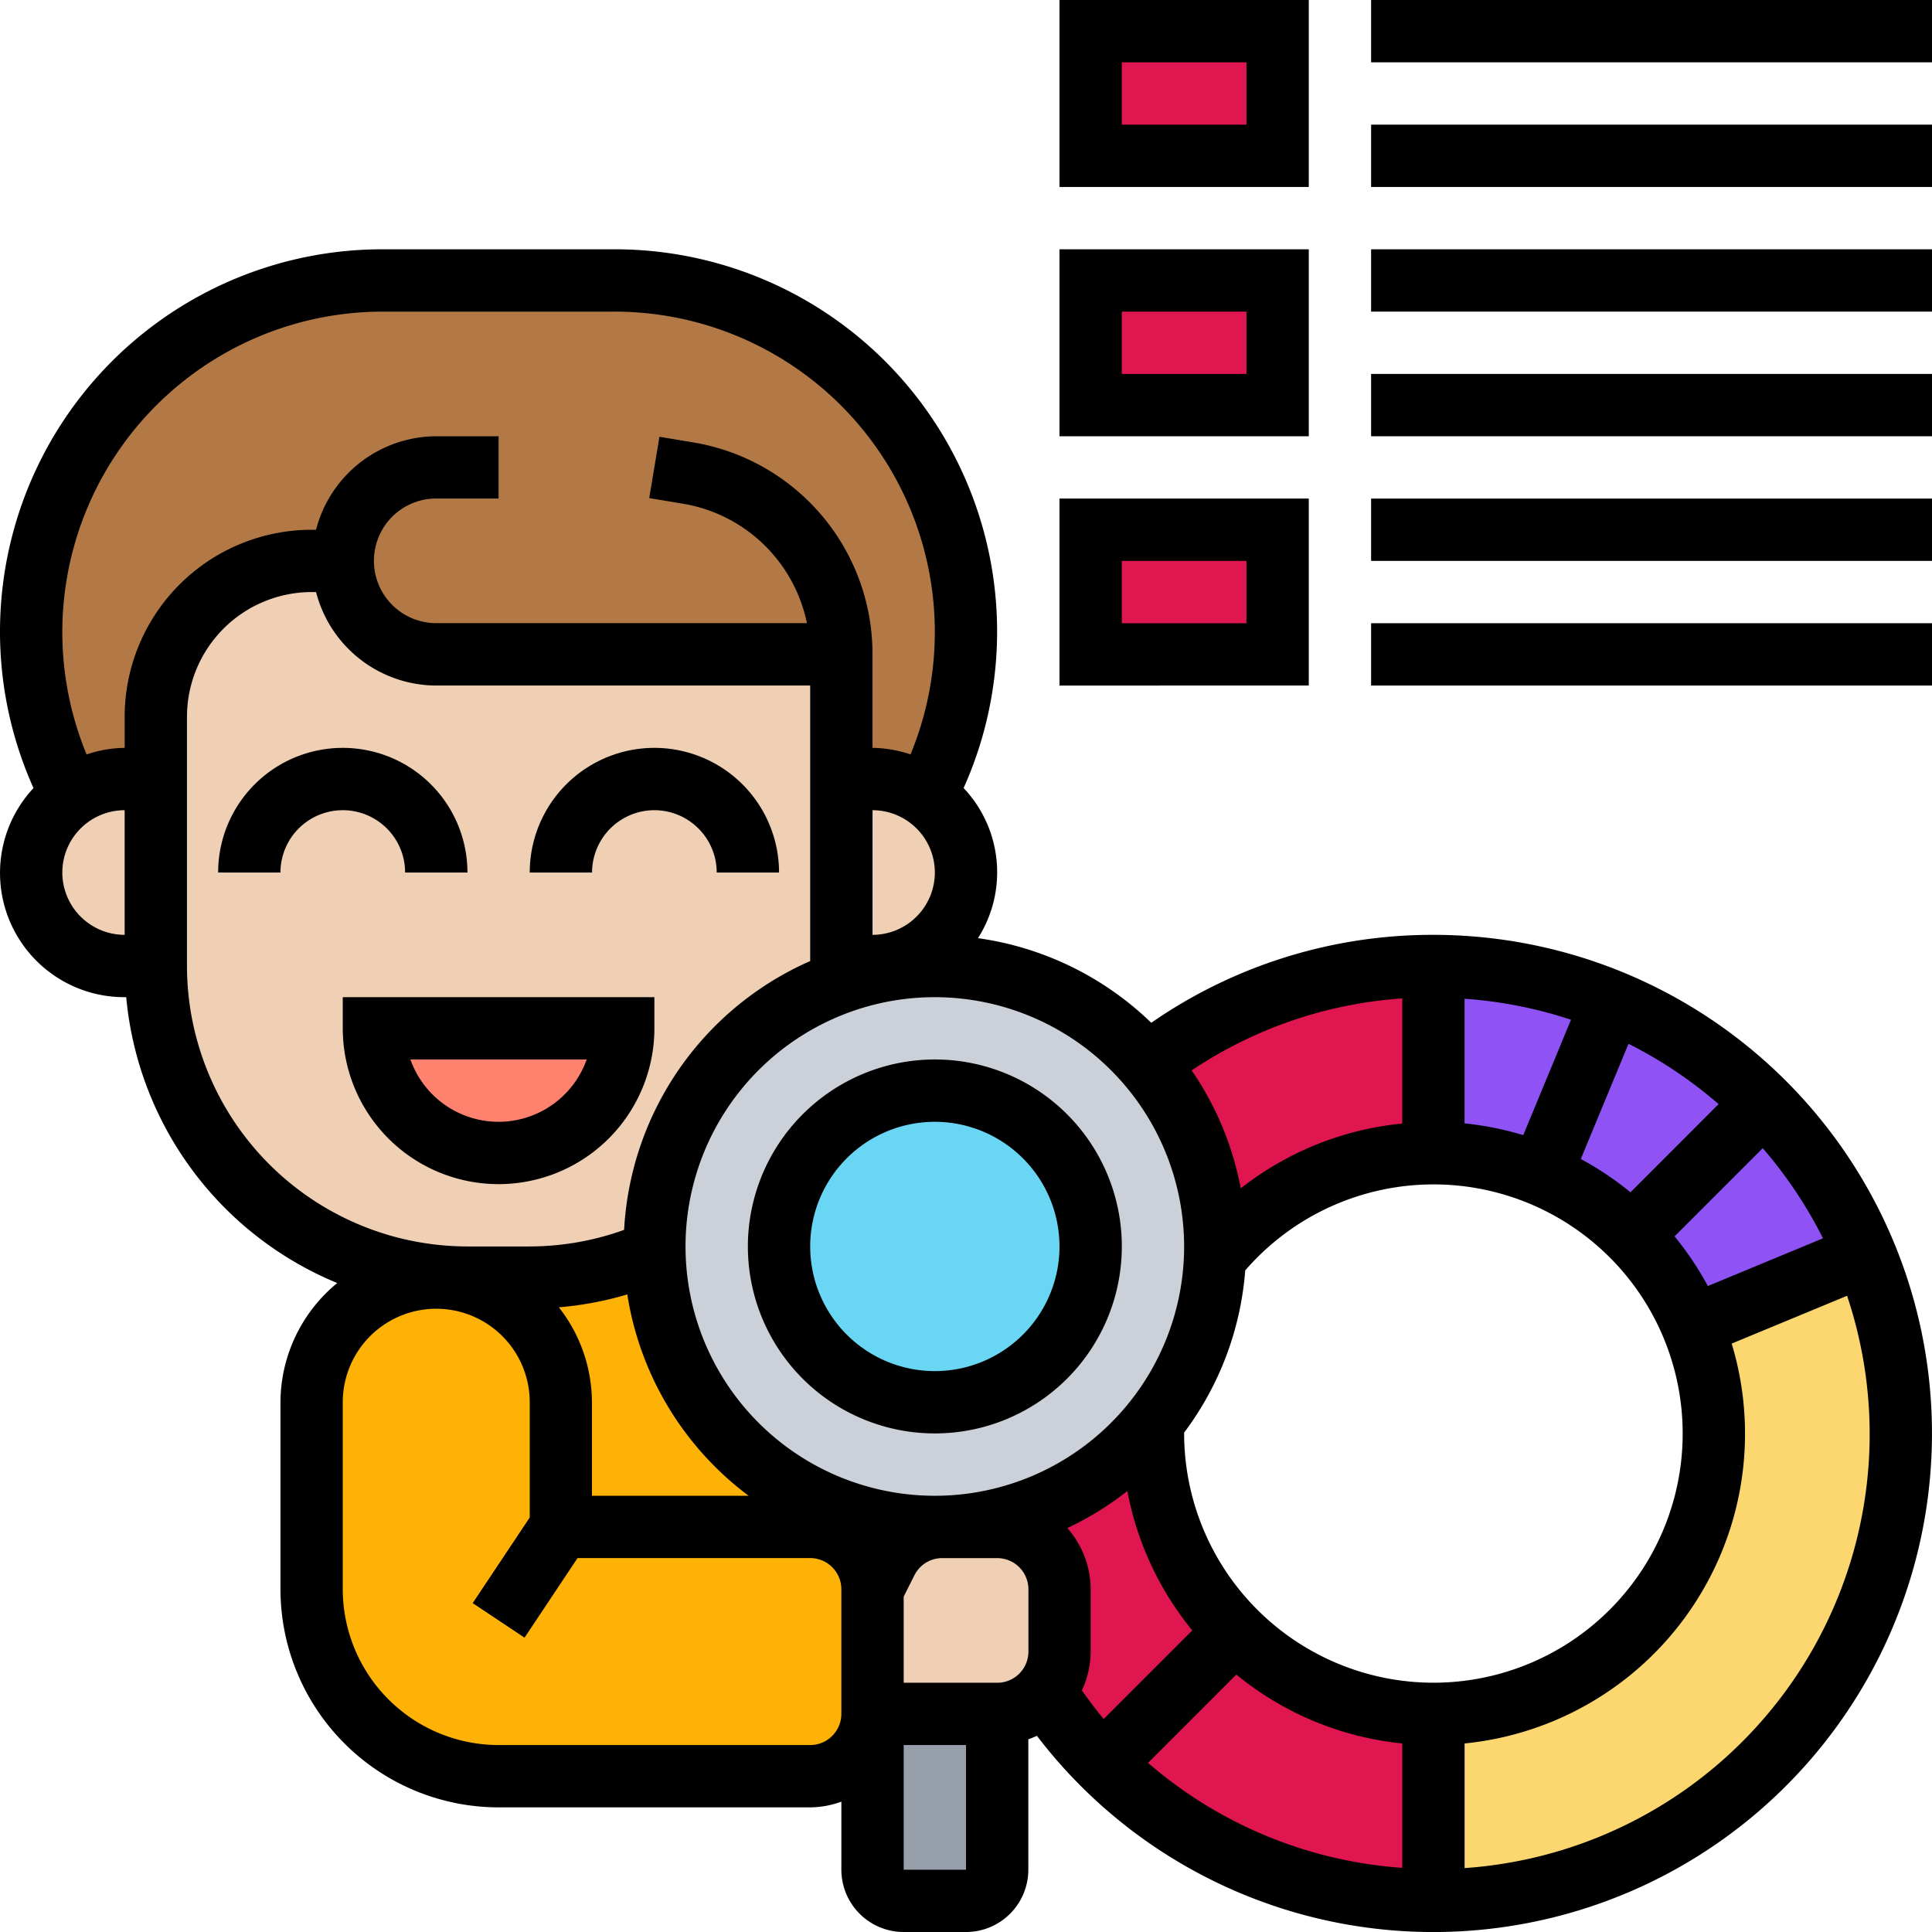 <svg id="Grupo_1065153" data-name="Grupo 1065153" xmlns="http://www.w3.org/2000/svg" width="90.083" height="90.083" viewBox="0 0 90.083 90.083">
  <g id="Grupo_1065151" data-name="Grupo 1065151" transform="translate(1.453 1.453)">
    <g id="Grupo_1065133" data-name="Grupo 1065133" transform="translate(65.383 43.589)">
      <path id="Trazado_779536" data-name="Trazado 779536" d="M66.138,44.454,58.074,47.8A13.035,13.035,0,0,0,46,39.718V31A21.806,21.806,0,0,1,66.138,44.454Z" transform="translate(-46 -31)" fill="#8f52f5"/>
    </g>
    <g id="Grupo_1065134" data-name="Grupo 1065134" transform="translate(65.383 57.043)">
      <path id="Trazado_779537" data-name="Trazado 779537" d="M66.138,40.26a21.569,21.569,0,0,1,1.656,8.34A21.8,21.8,0,0,1,46,70.394V61.677A13.078,13.078,0,0,0,59.077,48.6a12.739,12.739,0,0,0-1-5Z" transform="translate(-46 -40.26)" fill="#fcd770"/>
    </g>
    <g id="Grupo_1065135" data-name="Grupo 1065135" transform="translate(42.484 64.874)">
      <path id="Trazado_779538" data-name="Trazado 779538" d="M30.24,50.5a13,13,0,0,0,9.822-4.853l.015.015c-.015.16-.015.32-.015.494A13.078,13.078,0,0,0,53.139,59.235v8.718a21.789,21.789,0,0,1-18.147-9.72,2.856,2.856,0,0,0,.712-1.9V53.423A2.914,2.914,0,0,0,32.8,50.517H30.24Z" transform="translate(-30.24 -45.65)" fill="#e01650"/>
    </g>
    <g id="Grupo_1065136" data-name="Grupo 1065136" transform="translate(52.045 43.589)">
      <path id="Trazado_779539" data-name="Trazado 779539" d="M39.987,44.077a13,13,0,0,0-3.167-8.529A21.75,21.75,0,0,1,50.158,31v8.718a13.038,13.038,0,0,0-10.171,4.853h-.015C39.987,44.411,39.987,44.236,39.987,44.077Z" transform="translate(-36.82 -31)" fill="#e01650"/>
    </g>
    <g id="Grupo_1065137" data-name="Grupo 1065137" transform="translate(49.4)">
      <path id="Trazado_779540" data-name="Trazado 779540" d="M35,1h8.718V6.812H35Z" transform="translate(-35 -1)" fill="#e01650"/>
    </g>
    <g id="Grupo_1065138" data-name="Grupo 1065138" transform="translate(49.4 11.624)">
      <path id="Trazado_779541" data-name="Trazado 779541" d="M35,9h8.718v5.812H35Z" transform="translate(-35 -9)" fill="#e01650"/>
    </g>
    <g id="Grupo_1065139" data-name="Grupo 1065139" transform="translate(49.4 23.247)">
      <path id="Trazado_779542" data-name="Trazado 779542" d="M35,17h8.718v5.812H35Z" transform="translate(-35 -17)" fill="#e01650"/>
    </g>
    <g id="Grupo_1065140" data-name="Grupo 1065140" transform="translate(0 11.624)">
      <path id="Trazado_779543" data-name="Trazado 779543" d="M38.777,26.435H19.888a4.353,4.353,0,0,1-4.359-4.359H14.077a7.267,7.267,0,0,0-7.265,7.265v2.906H5.359a4.361,4.361,0,0,0-2.5.785A16.437,16.437,0,0,1,17.433,9H28.156A16.437,16.437,0,0,1,42.729,33.032a4.361,4.361,0,0,0-2.5-.785H38.777Z" transform="translate(-1 -9)" fill="#b27946"/>
    </g>
    <g id="Grupo_1065141" data-name="Grupo 1065141" transform="translate(39.23 78.459)">
      <path id="Trazado_779544" data-name="Trazado 779544" d="M33.812,55v7.265a1.457,1.457,0,0,1-1.453,1.453H29.453A1.457,1.457,0,0,1,28,62.265V55Z" transform="translate(-28 -55)" fill="#969faa"/>
    </g>
    <g id="Grupo_1065142" data-name="Grupo 1065142" transform="translate(13.077 58.118)">
      <path id="Trazado_779545" data-name="Trazado 779545" d="M21.624,52.624H33.247a2.914,2.914,0,0,1,2.906,2.906v5.812a2.914,2.914,0,0,1-2.906,2.906H18.718A8.725,8.725,0,0,1,10,55.53V46.812A5.81,5.81,0,0,1,15.812,41c.2,0,.392.015.6.029A6.7,6.7,0,0,1,19.924,42.7a5.848,5.848,0,0,1,1.7,4.112Z" transform="translate(-10 -41)" fill="#ffb206"/>
    </g>
    <g id="Grupo_1065143" data-name="Grupo 1065143" transform="translate(19.484 56.912)">
      <path id="Trazado_779546" data-name="Trazado 779546" d="M31.25,53H19.626V47.188a5.848,5.848,0,0,0-1.7-4.112,6.7,6.7,0,0,0-3.516-1.671v-.058c.276.015.567.029.857.029h2.906a14.593,14.593,0,0,0,5.812-1.206A13.084,13.084,0,0,0,37.062,53a2.8,2.8,0,0,0,.349-.015V53a2.906,2.906,0,0,0-2.6,1.613l-.654,1.293A2.914,2.914,0,0,0,31.25,53Z" transform="translate(-14.41 -40.17)" fill="#ffb206"/>
    </g>
    <g id="Grupo_1065144" data-name="Grupo 1065144" transform="translate(39.23 69.742)">
      <path id="Trazado_779547" data-name="Trazado 779547" d="M36.718,51.906v2.906a2.856,2.856,0,0,1-.712,1.9,2.924,2.924,0,0,1-2.194,1H28V51.906l.654-1.293A2.906,2.906,0,0,1,31.255,49h2.557A2.914,2.914,0,0,1,36.718,51.906Z" transform="translate(-28 -49)" fill="#f0d0b4"/>
    </g>
    <g id="Grupo_1065145" data-name="Grupo 1065145" transform="translate(37.777 34.871)">
      <path id="Trazado_779548" data-name="Trazado 779548" d="M30.952,25.785a4.362,4.362,0,0,1-2.5,7.933H27V25h1.453a4.361,4.361,0,0,1,2.5.785Z" transform="translate(-27 -25)" fill="#f0d0b4"/>
    </g>
    <g id="Grupo_1065146" data-name="Grupo 1065146" transform="translate(5.812 24.7)">
      <path id="Trazado_779549" data-name="Trazado 779549" d="M36.95,37.644a13.084,13.084,0,0,0-8.7,12.321v.247a14.593,14.593,0,0,1-5.812,1.206H19.53c-.291,0-.581-.015-.857-.029A14.534,14.534,0,0,1,5,36.888V25.265A7.267,7.267,0,0,1,12.265,18h1.453a4.353,4.353,0,0,0,4.359,4.359H36.965v14.53C36.965,37.135,36.965,37.4,36.95,37.644Z" transform="translate(-5 -18)" fill="#f0d0b4"/>
    </g>
    <g id="Grupo_1065147" data-name="Grupo 1065147" transform="translate(0 34.871)">
      <path id="Trazado_779550" data-name="Trazado 779550" d="M6.812,25v8.718H5.359a4.356,4.356,0,0,1-3.08-7.439,4.742,4.742,0,0,1,.581-.494A4.361,4.361,0,0,1,5.359,25Z" transform="translate(-1 -25)" fill="#f0d0b4"/>
    </g>
    <g id="Grupo_1065148" data-name="Grupo 1065148" transform="translate(15.982 46.494)">
      <path id="Trazado_779551" data-name="Trazado 779551" d="M12,33H23.624A5.812,5.812,0,1,1,12,33Z" transform="translate(-12 -33)" fill="#ff826e"/>
    </g>
    <g id="Grupo_1065149" data-name="Grupo 1065149" transform="translate(29.059 43.589)">
      <path id="Trazado_779552" data-name="Trazado 779552" d="M47.153,44.077c0,.16,0,.334-.015.494A13.067,13.067,0,0,1,34.425,57.139a2.8,2.8,0,0,1-.349.015A13.084,13.084,0,0,1,21,44.324v-.247a13.084,13.084,0,0,1,8.7-12.321A12.807,12.807,0,0,1,34.077,31,13.083,13.083,0,0,1,47.153,44.077Z" transform="translate(-21 -31)" fill="#ccd1d9"/>
    </g>
    <g id="Grupo_1065150" data-name="Grupo 1065150" transform="translate(34.369 49.567)">
      <ellipse id="Elipse_8718" data-name="Elipse 8718" cx="7.5" cy="7" rx="7.5" ry="7" transform="translate(0.275 0.078)" fill="#69d6f4"/>
    </g>
  </g>
  <g id="Grupo_1065152" data-name="Grupo 1065152">
    <path id="Trazado_779553" data-name="Trazado 779553" d="M25.53,33.453V32H11v1.453a7.265,7.265,0,0,0,14.53,0ZM14.154,34.906h8.219a4.359,4.359,0,0,1-8.219,0Z" transform="translate(4.982 14.494)"/>
    <path id="Trazado_779554" data-name="Trazado 779554" d="M15.718,29.812h2.906A5.812,5.812,0,1,0,7,29.812H9.906a2.906,2.906,0,1,1,5.812,0Z" transform="translate(3.171 10.871)"/>
    <path id="Trazado_779555" data-name="Trazado 779555" d="M22.812,26.906a2.909,2.909,0,0,1,2.906,2.906h2.906a5.812,5.812,0,0,0-11.624,0h2.906A2.909,2.909,0,0,1,22.812,26.906Z" transform="translate(7.7 10.871)"/>
    <path id="Trazado_779556" data-name="Trazado 779556" d="M24,42.718A8.718,8.718,0,1,0,32.718,34,8.726,8.726,0,0,0,24,42.718Zm14.53,0a5.812,5.812,0,1,1-5.812-5.812A5.818,5.818,0,0,1,38.53,42.718Z" transform="translate(10.871 15.4)"/>
    <path id="Trazado_779557" data-name="Trazado 779557" d="M66.836,39.965a22.994,22.994,0,0,0-13.156,4.1A14.489,14.489,0,0,0,45.6,40.12a5.717,5.717,0,0,0-.67-7A17.823,17.823,0,0,0,28.6,8H17.892A17.825,17.825,0,0,0,1.562,33.122a5.793,5.793,0,0,0,4.25,9.749h.073A16.009,16.009,0,0,0,15.724,56.2a7.221,7.221,0,0,0-2.647,5.56v8.721A10.182,10.182,0,0,0,23.247,80.648h14.53a4.31,4.31,0,0,0,1.453-.267v3.173a2.909,2.909,0,0,0,2.906,2.906h2.906a2.909,2.909,0,0,0,2.906-2.906V77.474a4.263,4.263,0,0,0,.4-.163A23.248,23.248,0,1,0,66.836,39.965ZM26.063,57.331a15.755,15.755,0,0,0,3.186-.6,14.516,14.516,0,0,0,5.658,9.388H27.6v-4.36a7.186,7.186,0,0,0-1.542-4.426ZM42.136,70.82l.5-.994a1.445,1.445,0,0,1,1.3-.8h2.563a1.455,1.455,0,0,1,1.453,1.453v2.906a1.455,1.455,0,0,1-1.453,1.453H42.136Zm7.629-3.194a14.508,14.508,0,0,0,2.8-1.729,14.5,14.5,0,0,0,3.027,6.5l-4.129,4.129c-.363-.42-.687-.879-1.019-1.331a4.31,4.31,0,0,0,.41-1.818V70.477a4.323,4.323,0,0,0-1.088-2.851ZM76.024,51.969a14.617,14.617,0,0,0-2.316-1.553l2.224-5.372a20.365,20.365,0,0,1,4.2,2.813Zm-5-2.665a14.443,14.443,0,0,0-2.736-.548V42.945a20.193,20.193,0,0,1,4.963.979Zm-5.642-.541a14.443,14.443,0,0,0-7.528,3.022,14.456,14.456,0,0,0-2.29-5.5,20.067,20.067,0,0,1,9.818-3.356ZM57.647,74.455a14.46,14.46,0,0,0,7.736,3.212v5.8A20.254,20.254,0,0,1,53.53,78.573Zm9.188.381A11.637,11.637,0,0,1,55.212,63.212v-.038a14.431,14.431,0,0,0,2.849-7.563,11.617,11.617,0,1,1,8.774,19.224ZM78.079,54.024l4.112-4.112A20.385,20.385,0,0,1,85,54.115L79.632,56.34A14.455,14.455,0,0,0,78.079,54.024Zm-22.867.471A11.624,11.624,0,1,1,43.589,42.871,11.637,11.637,0,0,1,55.212,54.494ZM43.589,37.059a2.909,2.909,0,0,1-2.906,2.906V34.153A2.909,2.909,0,0,1,43.589,37.059Zm-40.683,0a2.909,2.909,0,0,1,2.906-2.906v5.812A2.909,2.909,0,0,1,2.906,37.059Zm2.906-7.265v1.453a5.713,5.713,0,0,0-1.774.307A14.943,14.943,0,0,1,17.89,10.906H28.6A14.939,14.939,0,0,1,42.455,31.552a5.738,5.738,0,0,0-1.773-.305V26.888A10,10,0,0,0,32.3,17l-1.552-.259L30.272,19.6l1.552.259a7.094,7.094,0,0,1,5.8,5.572H20.341a2.906,2.906,0,1,1,0-5.812h2.906V16.718H20.341a5.807,5.807,0,0,0-5.605,4.359H14.53a8.727,8.727,0,0,0-8.718,8.718ZM8.718,41.418V29.794a5.82,5.82,0,0,1,5.812-5.812h.206a5.807,5.807,0,0,0,5.605,4.359H37.777V41.187A14.542,14.542,0,0,0,29.1,53.721a13.028,13.028,0,0,1-4.4.773H21.794A13.092,13.092,0,0,1,8.718,41.418ZM37.777,77.742H23.247a7.273,7.273,0,0,1-7.265-7.265V61.758a4.359,4.359,0,0,1,8.718,0v5.373l-2.66,3.993,2.418,1.611,2.471-3.711H37.777a1.455,1.455,0,0,1,1.453,1.453v5.812A1.455,1.455,0,0,1,37.777,77.742Zm4.359,5.812V77.742h2.906v5.812Zm26.153-.074V77.668A14.513,14.513,0,0,0,80.743,59.023l5.38-2.229A20.281,20.281,0,0,1,68.289,83.479Z" transform="translate(0 3.624)"/>
    <path id="Trazado_779558" data-name="Trazado 779558" d="M45.624,0H34V8.718H45.624ZM42.718,5.812H36.906V2.906h5.812Z" transform="translate(15.4)"/>
    <path id="Trazado_779559" data-name="Trazado 779559" d="M44,0H70.153V2.906H44Z" transform="translate(19.93)"/>
    <path id="Trazado_779560" data-name="Trazado 779560" d="M44,4H70.153V6.906H44Z" transform="translate(19.93 1.812)"/>
    <path id="Trazado_779561" data-name="Trazado 779561" d="M45.624,8H34v8.718H45.624Zm-2.906,5.812H36.906V10.906h5.812Z" transform="translate(15.4 3.624)"/>
    <path id="Trazado_779562" data-name="Trazado 779562" d="M44,8H70.153v2.906H44Z" transform="translate(19.93 3.624)"/>
    <path id="Trazado_779563" data-name="Trazado 779563" d="M44,12H70.153v2.906H44Z" transform="translate(19.93 5.435)"/>
    <path id="Trazado_779564" data-name="Trazado 779564" d="M45.624,16H34v8.718H45.624Zm-2.906,5.812H36.906V18.906h5.812Z" transform="translate(15.4 7.247)"/>
    <path id="Trazado_779565" data-name="Trazado 779565" d="M44,16H70.153v2.906H44Z" transform="translate(19.93 7.247)"/>
    <path id="Trazado_779566" data-name="Trazado 779566" d="M44,20H70.153v2.906H44Z" transform="translate(19.93 9.059)"/>
  </g>
</svg>
